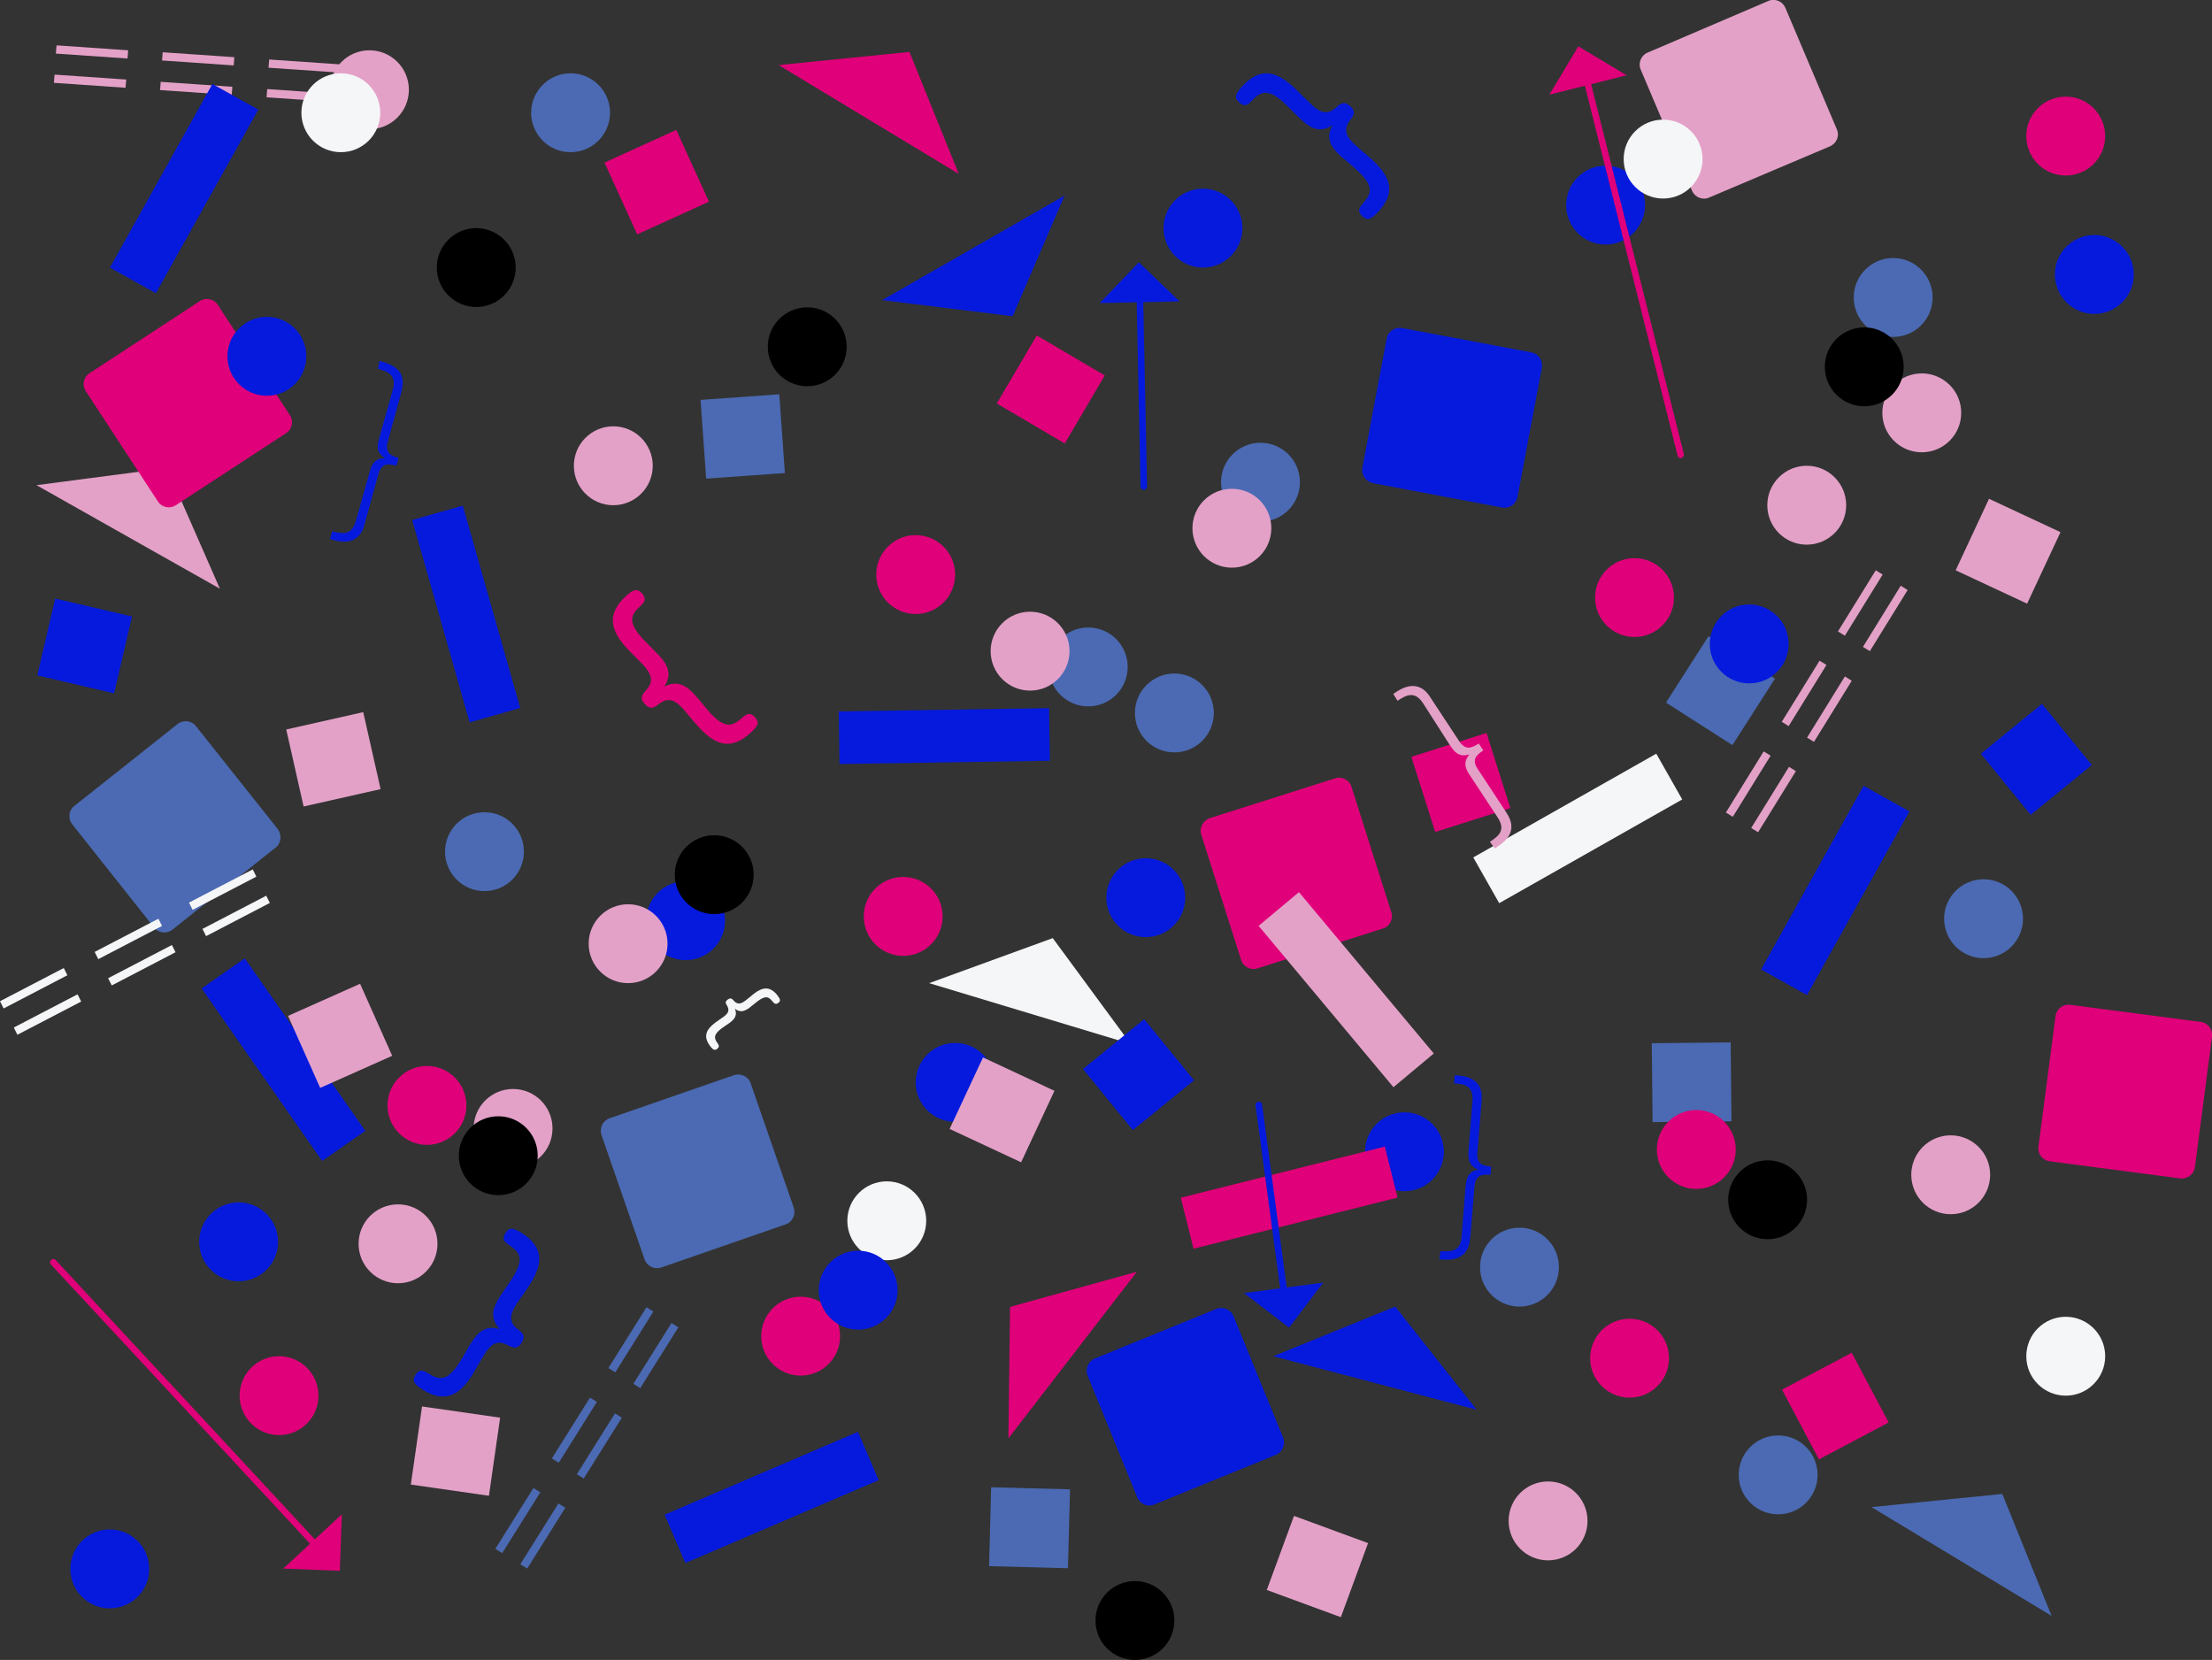<?xml version="1.0" encoding="utf-8"?>
<!-- Generator: Adobe Illustrator 18.1.1, SVG Export Plug-In . SVG Version: 6.00 Build 0)  -->
<svg version="1.1" id="Layer_1" xmlns="http://www.w3.org/2000/svg" xmlns:xlink="http://www.w3.org/1999/xlink" x="0px" y="0px"
	 viewBox="0 0 673 505" enable-background="new 0 0 673 505" xml:space="preserve">
<rect x="0" y="0" width="673" height="505" fill="#333333" stroke="none"/>
<path fill="#4B6AB3" d="M239,372.5l-37.8,13.1c-2.1,0.7-4.4-0.4-5.1-2.5l-13.1-37.8c-0.7-2.1,0.4-4.4,2.5-5.1l37.8-13.1
	c2.1-0.7,4.4,0.4,5.1,2.5l13.1,37.8C242.2,369.5,241.1,371.8,239,372.5z"/>
<path fill="#E4A1C8" d="M556.8,44.5L520,60.1c-2,0.9-4.4-0.1-5.2-2.1l-15.6-36.8c-0.9-2,0.1-4.4,2.1-5.2L538,0.3
	c2-0.9,4.4,0.1,5.2,2.1l15.6,36.8C559.8,41.3,558.8,43.6,556.8,44.5z"/>
<path fill="#051ADD" d="M115.5,109.8c2.1,0.6,4.9,1.4,6.3,3.7c1.3,2.2,0.6,4.6,0.1,6.6l-3.9,14.2c-0.9,3.4,0.7,4.3,3.3,5l-0.7,2.4
	c-2.6-0.7-4.5-0.8-5.5,2.6l-3.9,14.2c-0.5,2-1.2,4.4-3.5,5.6c-2.4,1.3-5.2,0.5-7.3-0.1l0.7-2.4c2.9,0.8,5.9,1.5,7.2-3.2l4.1-14.6
	c0.5-1.8,1.2-4.5,4.8-4.4c-3.1-1.8-2.3-4.4-1.8-6.2l4.1-14.6c1.3-4.6-1.6-5.6-4.5-6.4L115.5,109.8z"/>
<rect x="279.3" y="191.9" transform="matrix(-1.544645e-02 -1 1 -1.544645e-02 67.842 514.694)" fill="#051ADD" width="16" height="64"/>
<circle fill="#051ADD" cx="208.6" cy="280.1" r="12"/>
<circle fill="#F5F6F7" cx="269.8" cy="371.4" r="12"/>
<circle fill="#E00079" cx="274.8" cy="278.8" r="12"/>
<circle fill="#E4A1C8" cx="584.7" cy="125.6" r="12"/>
<circle fill="#4B6AB3" cx="331.1" cy="202.9" r="12"/>
<g>
	<path fill="#E00079" d="M96.2,471.2c-0.3,0-0.5-0.1-0.7-0.3l-80-86.2c-0.4-0.4-0.4-1,0.1-1.4c0.4-0.4,1-0.4,1.4,0.1l80,86.2
		c0.4,0.4,0.4,1-0.1,1.4C96.7,471.1,96.5,471.2,96.2,471.2z"/>
	<polygon fill="#E00079" points="104,460.7 86.2,477.2 103.4,477.9 	"/>
</g>
<circle fill="#051ADD" cx="348.6" cy="273.1" r="12"/>
<circle fill="#E4A1C8" cx="549.7" cy="153.7" r="12"/>
<circle fill="#E00079" cx="129.9" cy="336.3" r="12"/>
<circle fill="#E4A1C8" cx="112.4" cy="27.3" r="12"/>
<circle fill="#4B6AB3" cx="462.3" cy="385.5" r="12"/>
<path fill="#051ADD" d="M438.3,380.6c3.1,0.2,6.1,0.3,6.4-4.5l1.2-15.1c0.2-1.9,0.4-4.6,3.9-5.2c-3.3-1.2-3.1-3.9-3-5.8L448,335
	c0.4-4.8-2.6-5.2-5.6-5.4l0.2-2.5c2.2,0.2,5,0.4,6.8,2.4c1.7,1.9,1.5,4.4,1.3,6.4l-1.2,14.7c-0.3,3.5,1.5,4.1,4.2,4.3l-0.2,2.5
	c-2.7-0.2-4.6,0.1-4.9,3.6l-1.2,14.7c-0.2,2-0.4,4.5-2.4,6.1c-2.1,1.7-5,1.5-7.1,1.3L438.3,380.6z"/>
<path fill="#E00079" d="M663.3,358.5l-39.7-5.2c-2.2-0.3-3.7-2.3-3.4-4.5l5.2-39.7c0.3-2.2,2.3-3.7,4.5-3.4l39.7,5.2
	c2.2,0.3,3.7,2.3,3.4,4.5l-5.2,39.7C667.5,357.2,665.5,358.8,663.3,358.5z"/>
<rect x="78.1" y="290.3" transform="matrix(0.82 -0.573 0.573 0.82 -169.042 107.42)" fill="#051ADD" width="16" height="64"/>
<polygon fill="#E4A1C8" points="11.1,147.6 50.8,142.4 66.9,179.1 "/>
<polygon fill="#4B6AB3" points="569.4,458.5 609.2,454.5 624.2,491.6 "/>
<polygon fill="#E00079" points="306.8,437.6 307.3,397.6 345.9,386.9 "/>
<polygon fill="#051ADD" points="387.4,412.6 424.5,397.5 449.3,428.9 "/>
<polygon fill="#F5F6F7" points="282.7,299.1 320.3,285.4 344,317.6 "/>
<g>
	<path fill="#4B6AB3" d="M204.3,402.5l2.1,1.3l-11.6,18.5l-2.1-1.3L204.3,402.5z M196.7,397.7l2.1,1.3l-11.6,18.5l-2.1-1.3
		L196.7,397.7z"/>
	<path fill="#4B6AB3" d="M187.1,430l2.1,1.3l-11.6,18.5l-2.1-1.3L187.1,430z M179.5,425.2l2.1,1.3L170,445l-2.1-1.3L179.5,425.2z"/>
	<path fill="#4B6AB3" d="M169.9,457.4l2.1,1.3l-11.6,18.5l-2.1-1.3L169.9,457.4z M162.3,452.7l2.1,1.3l-11.6,18.5l-2.1-1.3
		L162.3,452.7z"/>
</g>
<g>
	<path fill="#051ADD" d="M348,149c-0.5,0-1-0.4-1-1l-1.2-57.7c0-0.6,0.4-1,1-1c0.6,0,1,0.4,1,1L349,148C349,148.6,348.6,149,348,149
		C348,149,348,149,348,149z"/>
	<polygon fill="#051ADD" points="334.6,92.2 358.9,91.7 346.5,79.8 	"/>
</g>
<g>
	<path fill="#E4A1C8" d="M103.1,28.6l-0.2,2.5l-21.8-1.5l0.2-2.5L103.1,28.6z M103.7,19.6l-0.2,2.5l-21.8-1.5l0.2-2.5L103.7,19.6z"
		/>
	<path fill="#E4A1C8" d="M70.7,26.4l-0.2,2.5l-21.8-1.5l0.2-2.5L70.7,26.4z M71.3,17.4l-0.2,2.5l-21.8-1.5l0.2-2.5L71.3,17.4z"/>
	<path fill="#E4A1C8" d="M38.4,24.2l-0.2,2.5l-21.8-1.5l0.2-2.5L38.4,24.2z M39,15.3l-0.2,2.5l-21.8-1.5l0.2-2.5L39,15.3z"/>
</g>
<rect x="432.8" y="226" transform="matrix(-0.302 -0.953 0.953 -0.302 351.984 733.828)" fill="#E00079" width="24" height="24"/>
<path fill="#E00079" d="M27.3,113.5l33.5-21.9c1.8-1.2,4.3-0.7,5.5,1.2l21.9,33.5c1.2,1.8,0.7,4.3-1.2,5.5l-33.5,21.9
	c-1.8,1.2-4.3,0.7-5.5-1.2l-21.9-33.5C24.9,117.2,25.4,114.7,27.3,113.5z"/>
<path fill="#F5F6F7" d="M222.1,311.1c-0.7,0.5-1.8,1.2-2.6,1.8c-2.2,1.7-2.3,2.7-1.5,4c0.5,0.8,1.2,1.4,0.2,2.2
	c-0.7,0.5-1.2,0.4-2.1-0.8c-2.3-3-1.2-5.1,1.4-7.1c0.8-0.6,2-1.4,2.7-1.9c1.3-1,1.8-1.8,1.1-3.2c-0.3-0.6-1-1.2,0.1-2
	c1.1-0.8,1.5,0,2,0.5c1.1,1.1,2.1,0.8,3.4-0.2c0.7-0.5,1.7-1.4,2.6-2.1c2.6-2,4.9-2.4,7.2,0.6c0.9,1.2,0.9,1.7,0.2,2.2
	c-1,0.8-1.4-0.1-2.1-0.8c-1-1.2-2-1.3-4.2,0.3c-0.8,0.6-1.8,1.5-2.5,2c-1.4,1-2.7,1.6-4.4,0.3C224.4,308.9,223.5,310,222.1,311.1z"
	/>
<path fill="#051ADD" d="M152,394.6c1-1.6,2.8-4,3.9-5.8c3.2-5.1,2.7-7.3,0-9.3c-1.7-1.3-3.7-2-2.1-4.4c1-1.6,2.1-1.8,4.9,0
	c7,4.4,6.4,9.5,2.5,15.7c-1.2,1.9-3.1,4.4-4.1,6c-1.9,3-2.4,5.2,0.2,7.4c1.1,1,3,1.8,1.4,4.3c-1.6,2.5-3.1,1.2-4.5,0.6
	c-3.1-1.5-4.9-0.1-6.8,2.9c-1,1.6-2.5,4.3-3.7,6.3c-3.9,6.1-8.3,8.8-15.2,4.4c-2.8-1.8-3.1-2.8-2.1-4.4c1.5-2.4,3-1,4.9,0.1
	c3,1.6,5.2,1.2,8.5-3.9c1.2-1.8,2.5-4.4,3.6-6c2-3.2,4.4-5.5,8.7-4.1C148.9,401,149.9,397.9,152,394.6z"/>
<path fill="#051ADD" d="M346,455.5l-15.1-37c-0.8-2,0.2-4.4,2.2-5.2l37-15.1c2-0.8,4.4,0.2,5.2,2.2l15.1,37c0.8,2-0.2,4.4-2.2,5.2
	l-37,15.1C349.2,458.6,346.8,457.6,346,455.5z"/>
<path fill="#E00079" d="M368.1,248.9l38.1-12.1c2.1-0.7,4.4,0.5,5,2.6l12.1,38.1c0.7,2.1-0.5,4.4-2.6,5l-38.1,12.1
	c-2.1,0.7-4.4-0.5-5-2.6L365.5,254C364.8,251.9,366,249.6,368.1,248.9z"/>
<path fill="#E00079" d="M211.4,211.4c1.3,1.4,3.1,3.7,4.5,5.3c4.1,4.5,6.4,4.5,9,2.4c1.7-1.3,2.9-3,4.8-0.9c1.3,1.4,1.2,2.5-1.3,4.7
	c-6.1,5.6-10.9,3.7-15.8-1.7c-1.6-1.7-3.5-4.1-4.7-5.5c-2.4-2.6-4.4-3.7-7.2-1.7c-1.2,0.8-2.5,2.4-4.5,0.2c-2-2.2-0.3-3.3,0.6-4.5
	c2.2-2.6,1.3-4.7-1-7.3c-1.3-1.4-3.5-3.5-5.1-5.2c-4.9-5.4-6.3-10.3-0.2-15.9c2.4-2.2,3.5-2.2,4.8-0.8c1.9,2.1,0.2,3.2-1.3,4.7
	c-2.4,2.4-2.5,4.7,1.6,9.2c1.5,1.6,3.6,3.6,4.9,5c2.6,2.8,4.1,5.7,1.6,9.5C206.1,206.8,208.9,208.6,211.4,211.4z"/>
<rect x="607.7" y="219" transform="matrix(-0.632 -0.775 0.775 -0.632 832.175 857.278)" fill="#051ADD" width="24" height="24"/>
<rect x="502.8" y="317.3" transform="matrix(-1 1.008294e-02 -1.008294e-02 -1 1032.8 653.365)" fill="#4B6AB3" width="24" height="24"/>
<rect x="511.5" y="197.9" transform="matrix(-0.842 -0.539 0.539 -0.842 851.102 669.017)" fill="#4B6AB3" width="24" height="24"/>
<path fill="#051ADD" d="M414.5,142.3l7.4-39.3c0.4-2.2,2.5-3.6,4.7-3.2l39.3,7.4c2.2,0.4,3.6,2.5,3.2,4.7l-7.4,39.3
	c-0.4,2.2-2.5,3.6-4.7,3.2l-39.3-7.4C415.5,146.5,414.1,144.4,414.5,142.3z"/>
<circle fill="#051ADD" cx="637.2" cy="83.5" r="12"/>
<circle fill="#E00079" cx="278.6" cy="174.8" r="12"/>
<circle fill="#4B6AB3" cx="383.5" cy="146.7" r="12"/>
<circle fill="#051ADD" cx="427.3" cy="350.4" r="12"/>
<circle fill="#E00079" cx="243.6" cy="406.5" r="12"/>
<circle fill="#E4A1C8" cx="593.5" cy="357.4" r="12"/>
<circle fill="#4B6AB3" cx="147.4" cy="259.1" r="12"/>
<rect x="187.9" y="43.4" transform="matrix(-0.414 -0.91 0.91 -0.414 232.155 260.258)" fill="#E00079" width="24" height="24"/>
<rect x="226.8" y="423.7" transform="matrix(0.394 0.919 -0.919 0.394 561.053 60.231)" fill="#051ADD" width="16" height="64"/>
<circle fill="#051ADD" cx="488.5" cy="62.4" r="12"/>
<circle fill="#F5F6F7" cx="506" cy="48.4" r="12"/>
<circle fill="#E00079" cx="497.3" cy="181.8" r="12"/>
<circle fill="#E4A1C8" cx="156.1" cy="343.3" r="12"/>
<circle fill="#051ADD" cx="81.2" cy="108.4" r="12"/>
<circle fill="#E4A1C8" cx="186.6" cy="141.7" r="12"/>
<circle fill="#E00079" cx="628.5" cy="41.4" r="12"/>
<circle fill="#E4A1C8" cx="471" cy="462.7" r="12"/>
<circle fill="#4B6AB3" cx="173.6" cy="34.3" r="12"/>
<rect x="307.8" y="106.6" transform="matrix(-0.507 0.862 -0.862 -0.507 584.069 -97.054)" fill="#E00079" width="24" height="24"/>
<path fill="#051ADD" d="M395.9,36.4c-1.4-1.3-3.4-3.4-5-4.9c-4.4-4.1-6.7-4-9.2-1.7c-1.6,1.5-2.6,3.3-4.7,1.3
	c-1.4-1.3-1.4-2.3,0.9-4.8c5.6-6.1,10.5-4.6,15.9,0.4c1.7,1.6,3.8,3.8,5.2,5.1c2.6,2.4,4.7,3.3,7.3,1.1c1.1-0.9,2.3-2.6,4.5-0.6
	c2.2,2,0.6,3.3-0.2,4.5c-2,2.8-0.9,4.8,1.6,7.2c1.4,1.3,3.8,3.2,5.5,4.8c5.3,5,7.2,9.7,1.5,15.8c-2.3,2.4-3.3,2.5-4.7,1.2
	c-2.1-2-0.4-3.1,0.9-4.8c2.1-2.6,2.1-4.9-2.3-9c-1.6-1.5-3.8-3.3-5.3-4.6c-2.8-2.6-4.6-5.3-2.4-9.3C401.5,40.6,398.7,39,395.9,36.4z
	"/>
<rect x="214.1" y="120.7" transform="matrix(7.114126e-02 0.998 -0.998 7.114126e-02 342.323 -102.305)" fill="#4B6AB3" width="24" height="24"/>
<circle fill="#051ADD" cx="33.4" cy="477.3" r="12"/>
<circle fill="#4B6AB3" cx="357.3" cy="216.9" r="12"/>
<circle fill="#051ADD" cx="366" cy="69.4" r="12"/>
<circle fill="#E4A1C8" cx="374.8" cy="160.7" r="12"/>
<circle fill="#4B6AB3" cx="576" cy="90.5" r="12"/>
<rect x="546.5" y="415.6" transform="matrix(0.468 0.884 -0.884 0.468 675.022 -266.065)" fill="#E00079" width="24" height="24"/>
<rect x="401.8" y="269.2" transform="matrix(0.767 -0.641 0.641 0.767 -97.804 332.749)" fill="#E4A1C8" width="16" height="64"/>
<rect x="384.3" y="332.4" transform="matrix(0.243 0.97 -0.97 0.243 650.37 -104.721)" fill="#E00079" width="16" height="64"/>
<circle cx="345.3" cy="493" r="12"/>
<circle cx="567.2" cy="111.6" r="12"/>
<circle cx="144.9" cy="81.4" r="12"/>
<circle cx="217.3" cy="266.1" r="12"/>
<g>
	<path fill="#E00079" d="M511.4,139.4c-0.4,0-0.9-0.3-1-0.8L481.8,24.5c-0.1-0.5,0.2-1.1,0.7-1.2c0.5-0.1,1.1,0.2,1.2,0.7
		l28.6,114.1c0.1,0.5-0.2,1.1-0.7,1.2C511.5,139.4,511.5,139.4,511.4,139.4z"/>
	<polygon fill="#E00079" points="471.4,28.8 494.9,22.9 480.2,14.1 	"/>
</g>
<rect x="471.8" y="220" transform="matrix(0.493 0.87 -0.87 0.493 462.728 -289.632)" fill="#F5F6F7" width="16" height="64"/>
<rect x="91.6" y="303.2" transform="matrix(0.913 -0.407 0.407 0.913 -119.388 69.52)" fill="#E4A1C8" width="24" height="24"/>
<circle fill="#051ADD" cx="532.2" cy="195.9" r="12"/>
<circle fill="#E4A1C8" cx="121.1" cy="378.4" r="12"/>
<circle fill="#E4A1C8" cx="313.4" cy="198.1" r="12"/>
<g>
	<path fill="#051ADD" d="M390.7,394.4c-0.5,0-0.9-0.4-1-0.9l-7.7-57.2c-0.1-0.5,0.3-1.1,0.9-1.1c0.5-0.1,1.1,0.3,1.1,0.9l7.7,57.2
		c0.1,0.5-0.3,1.1-0.9,1.1C390.8,394.4,390.8,394.4,390.7,394.4z"/>
	<polygon fill="#051ADD" points="402.6,390.2 378.5,393.4 392.2,403.9 	"/>
</g>
<polygon fill="#051ADD" points="323.9,59.5 308.1,96.2 268.4,91.3 "/>
<rect x="48" y="25.4" transform="matrix(0.873 0.487 -0.487 0.873 35.085 -20.002)" fill="#051ADD" width="16" height="64"/>
<circle fill="#051ADD" cx="261.1" cy="392.5" r="12"/>
<circle fill="#E00079" cx="84.9" cy="424.6" r="12"/>
<circle fill="#4B6AB3" cx="541" cy="448.7" r="12"/>
<circle cx="151.6" cy="351.6" r="12"/>
<rect x="599" y="155.8" transform="matrix(-0.423 0.906 -0.906 -0.423 1021.435 -314.889)" fill="#E4A1C8" width="24" height="24"/>
<rect x="126.6" y="429.6" transform="matrix(-0.142 0.99 -0.99 -0.142 595.446 366.964)" fill="#E4A1C8" width="24" height="24"/>
<circle fill="#E4A1C8" cx="191.1" cy="287.1" r="12"/>
<rect x="389" y="464.8" transform="matrix(-0.939 -0.345 0.345 -0.939 612.869 1062.646)" fill="#E4A1C8" width="24" height="24"/>
<path fill="#4B6AB3" d="M83.8,257.9l-31.3,24.9c-1.7,1.4-4.3,1.1-5.6-0.6L22,250.8c-1.4-1.7-1.1-4.3,0.6-5.6L54,220.3
	c1.7-1.4,4.3-1.1,5.6,0.6l24.9,31.3C85.8,254,85.6,256.6,83.8,257.9z"/>
<g>
	<path fill="#F5F6F7" d="M1.1,306.8L0,304.6l19.4-10.1l1.1,2.2L1.1,306.8z M5.3,314.8l-1.1-2.2l19.4-10.1l1.1,2.2L5.3,314.8z"/>
	<path fill="#F5F6F7" d="M29.9,291.8l-1.1-2.2l19.4-10.1l1.1,2.2L29.9,291.8z M34,299.8l-1.1-2.2l19.4-10.1l1.1,2.2L34,299.8z"/>
	<path fill="#F5F6F7" d="M58.6,276.8l-1.1-2.2l19.4-10.1l1.1,2.2L58.6,276.8z M62.7,284.8l-1.1-2.2L81,272.5l1.1,2.2L62.7,284.8z"/>
</g>
<g>
	<path fill="#E4A1C8" d="M578.3,178.2l2.1,1.3l-11.5,18.6l-2.1-1.3L578.3,178.2z M570.7,173.5l2.1,1.3l-11.5,18.6l-2.1-1.3
		L570.7,173.5z"/>
	<path fill="#E4A1C8" d="M561.3,205.8l2.1,1.3l-11.5,18.6l-2.1-1.3L561.3,205.8z M553.6,201l2.1,1.3l-11.5,18.6l-2.1-1.3L553.6,201z
		"/>
	<path fill="#E4A1C8" d="M544.3,233.3l2.1,1.3l-11.5,18.6l-2.1-1.3L544.3,233.3z M536.6,228.6l2.1,1.3l-11.5,18.6l-2.1-1.3
		L536.6,228.6z"/>
</g>
<path fill="#E4A1C8" d="M453.3,256.1c2.6-1.7,5-3.5,2.3-7.5l-8.3-12.6c-1.1-1.6-2.5-3.9-0.2-6.5c-3.4,1.1-4.8-1.1-5.9-2.7L433,214
	c-2.6-4-5.2-2.5-7.8-0.8l-1.3-2.1c1.8-1.2,4.2-2.8,6.9-2.3c2.5,0.4,3.9,2.5,5,4.3l8.1,12.3c1.9,2.9,3.7,2.3,6,0.8l1.4,2.1
	c-2.3,1.5-3.6,2.9-1.6,5.8l8.1,12.3c1.1,1.7,2.5,3.8,1.9,6.3c-0.6,2.6-3,4.2-4.9,5.4L453.3,256.1z"/>
<circle fill="#E00079" cx="495.8" cy="413.2" r="12"/>
<polygon fill="#E00079" points="236.9,19.8 276.7,15.8 291.7,52.9 "/>
<circle fill="#F5F6F7" cx="103.7" cy="34.3" r="12"/>
<rect x="13.8" y="184.5" transform="matrix(0.974 0.227 -0.227 0.974 45.228 -0.735)" fill="#051ADD" width="24" height="24"/>
<rect x="89.4" y="219.1" transform="matrix(-0.22 -0.976 0.976 -0.22 -101.804 380.812)" fill="#E4A1C8" width="24" height="24"/>
<circle fill="#E00079" cx="516.1" cy="349.7" r="12"/>
<circle fill="#4B6AB3" cx="603.5" cy="279.5" r="12"/>
<circle cx="537.8" cy="365" r="12"/>
<rect x="334.5" y="315" transform="matrix(-0.632 -0.775 0.775 -0.632 311.957 802.142)" fill="#051ADD" width="24" height="24"/>
<circle fill="#051ADD" cx="290.6" cy="329.3" r="12"/>
<rect x="550.5" y="239.1" transform="matrix(0.873 0.487 -0.487 0.873 202.843 -237.761)" fill="#051ADD" width="16" height="64"/>
<rect x="292.8" y="325.7" transform="matrix(-0.423 0.906 -0.906 -0.423 739.761 204.353)" fill="#E4A1C8" width="24" height="24"/>
<rect x="301.4" y="453" transform="matrix(-1 -2.617457e-02 2.617457e-02 -1 614.469 937.985)" fill="#4B6AB3" width="24" height="24"/>
<circle cx="245.6" cy="105.5" r="12"/>
<circle fill="#051ADD" cx="72.6" cy="377.8" r="12"/>
<rect x="133.9" y="154.8" transform="matrix(-0.962 0.273 -0.273 -0.962 329.349 327.757)" fill="#051ADD" width="16" height="64"/>
<circle fill="#F5F6F7" cx="628.5" cy="412.6" r="12"/>
</svg>
